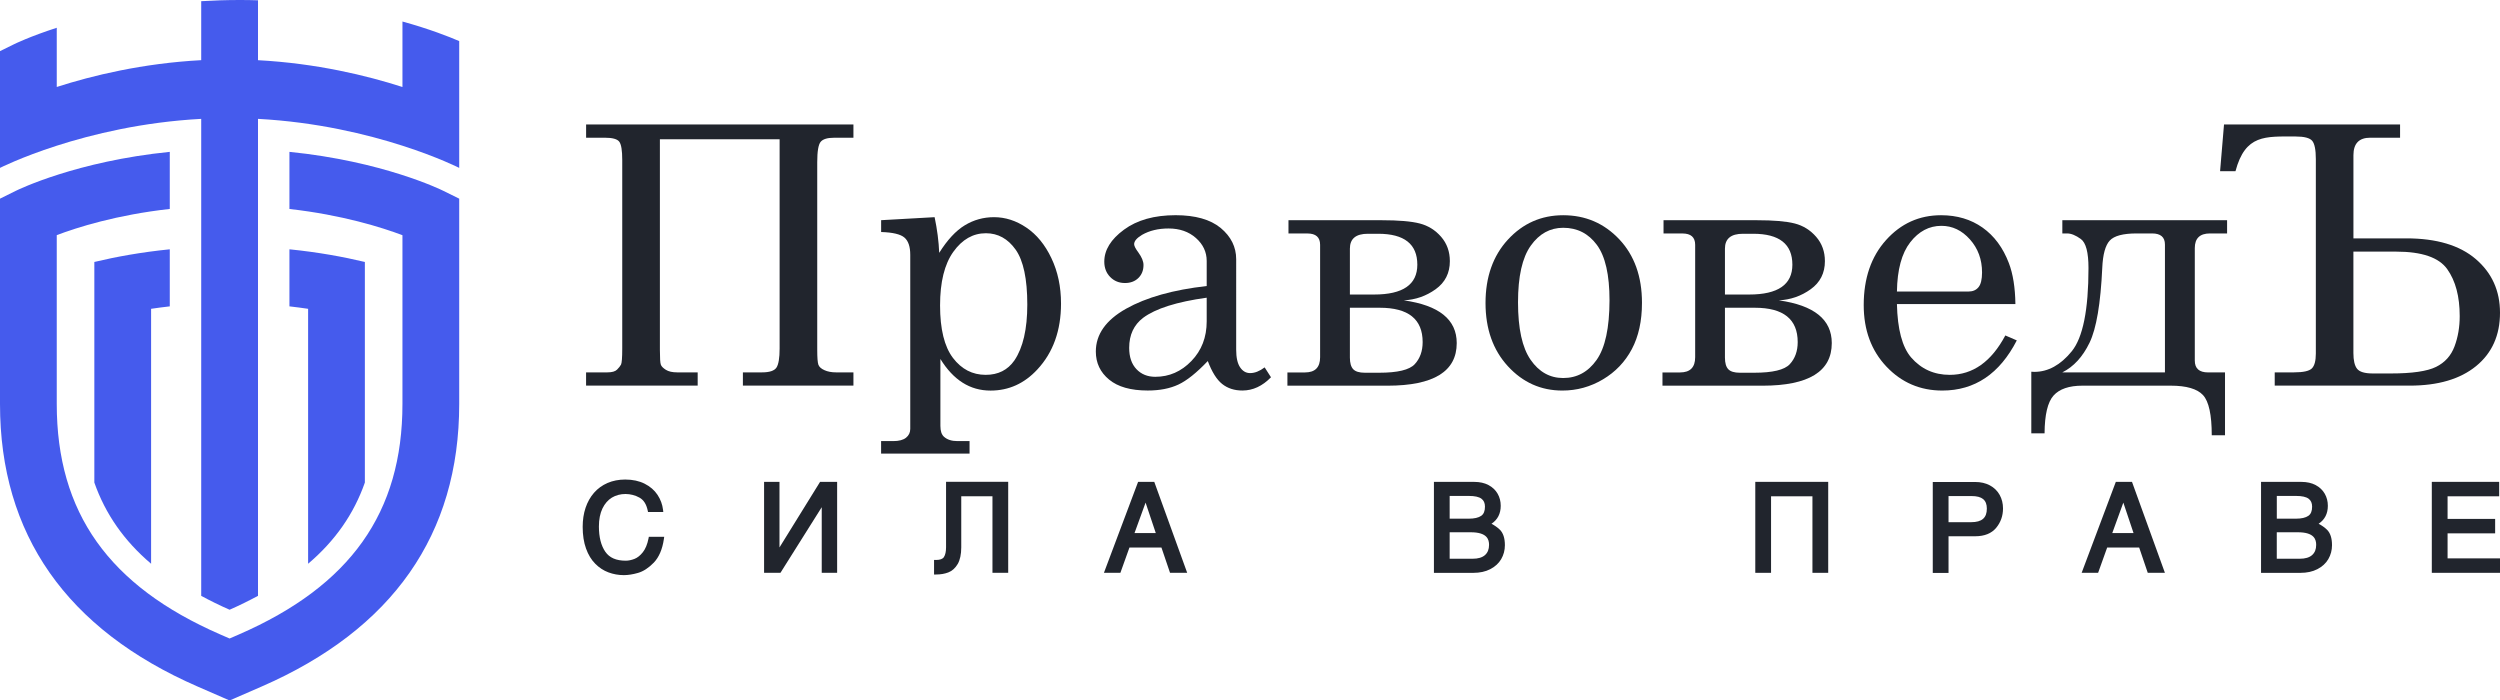 <?xml version="1.0" encoding="utf-8"?>
<!-- Generator: Adobe Illustrator 24.3.0, SVG Export Plug-In . SVG Version: 6.00 Build 0)  -->
<svg version="1.1" id="Слой_2" xmlns="http://www.w3.org/2000/svg" xmlns:xlink="http://www.w3.org/1999/xlink" x="0px" y="0px"
	 viewBox="0 0 756.3 211.9" style="enable-background:new 0 0 756.3 211.9;" xml:space="preserve">
<style type="text/css">
	.st0{fill:#455BED;}
	.st1{fill:#21252D;}
</style>
<g>
	<path class="st0" d="M110.38,145.98V96.97V83.05v-3.8c-6.48-1.55-14.16-2.96-22.82-3.83v17.26c1.95,0.22,3.82,0.47,5.65,0.74v77.13
		C101.4,163.6,107.04,155.49,110.38,145.98z"/>
	<path class="st0" d="M28.54,96.97v49.01c3.34,9.52,8.99,17.62,17.17,24.57V93.42c1.82-0.27,3.7-0.52,5.65-0.74V75.42
		c-8.66,0.87-16.34,2.28-22.82,3.83v3.8V96.97z"/>
	<path class="st0" d="M138.92,33.03v-20.6c-3.01-1.3-8.89-3.63-17.17-5.92v19.81c-10.79-3.47-25.99-7.16-43.7-8.11V0.09
		C76.27,0.03,74.46,0,72.62,0c-4.06,0-7.98,0.13-11.75,0.36v17.84c-17.71,0.95-32.91,4.64-43.7,8.11V8.4
		C9.13,11,4.51,13.24,4.06,13.47l-4.06,2v17.56v6.31v11.45c0,0,25.44-12.93,60.87-14.83v144.3c2.71,1.46,5.54,2.87,8.59,4.2
		c3.04-1.34,5.88-2.75,8.59-4.21V35.96c35.44,1.9,60.87,14.83,60.87,14.83L138.92,33.03L138.92,33.03z"/>
	<path class="st0" d="M87.56,45.94v17.28c16,1.8,27.98,5.59,34.19,7.93v51.06c0,32.86-15.72,55.01-49.46,69.72l-2.83,1.23
		l-2.83-1.23c-33.74-14.71-49.46-36.87-49.46-69.72V71.13c6.19-2.34,18.11-6.13,34.19-7.92V45.94C23.24,48.77,5.66,57.3,4.78,57.73
		L0,60.1v62.12c0,39.42,20.11,68.17,59.77,85.47l9.69,4.22l9.69-4.22c39.66-17.29,59.77-46.05,59.77-85.47V60.1l-4.78-2.36
		C133.27,57.3,115.68,48.77,87.56,45.94z"/>
</g>
<g>
	<path class="st1" d="M196.19,162.89c-0.35,1.77-0.93,3.17-1.71,4.16h0c-0.78,0.99-1.63,1.67-2.52,2.02
		c-0.92,0.36-1.82,0.55-2.67,0.55c-2.89,0-4.91-0.88-6.17-2.7c-1.29-1.86-1.94-4.44-1.94-7.65c0-2.13,0.36-3.96,1.07-5.44
		c0.7-1.45,1.66-2.56,2.85-3.29c2.44-1.48,5.8-1.44,8.37,0.01c1.26,0.71,2.06,1.97,2.47,3.87l0.1,0.48h4.62l-0.08-0.68
		c-0.19-1.61-0.75-3.13-1.67-4.52c-0.92-1.39-2.23-2.53-3.9-3.37c-1.65-0.83-3.62-1.26-5.86-1.26c-1.96,0-3.77,0.35-5.36,1.04
		c-1.6,0.7-2.98,1.69-4.09,2.97c-1.11,1.27-1.97,2.8-2.56,4.55c-0.58,1.74-0.87,3.67-0.87,5.76c0,2.49,0.34,4.7,1.01,6.55
		c0.67,1.87,1.61,3.42,2.79,4.6c1.17,1.19,2.52,2.07,4,2.62c1.47,0.55,3.03,0.83,4.65,0.83c1.27,0,2.71-0.22,4.28-0.67
		c1.62-0.46,3.23-1.51,4.79-3.12c1.56-1.63,2.59-4.02,3.04-7.1l0.1-0.7h-4.65L196.19,162.89z"/>
	<polygon class="st1" points="235.81,165.61 235.81,145.77 231.15,145.77 231.15,173.29 236.1,173.29 248.59,153.44 248.59,173.29 
		253.25,173.29 253.25,145.77 248.09,145.77 	"/>
	<path class="st1" d="M286.2,165.57c0,1.3-0.22,2.3-0.65,2.96c-0.38,0.58-1.17,0.87-2.37,0.87h-0.61v4.4h0.61
		c1.37,0,2.61-0.21,3.7-0.63c1.15-0.44,2.1-1.29,2.84-2.54c0.71-1.22,1.08-2.92,1.08-5.07v-15.43h9.44v23.15H305v-27.52h-18.8
		V165.57z"/>
	<path class="st1" d="M344.3,145.77l-10.34,27.52h4.98l2.74-7.65h9.68l2.6,7.65h5.19l-9.96-27.52H344.3z M343.21,161.27l3.35-9.22
		l3.09,9.22H343.21z"/>
	<path class="st1" d="M451.21,158.45c1.85-1.24,2.79-3.06,2.79-5.44c0-1.33-0.31-2.55-0.93-3.64c-0.63-1.1-1.56-1.99-2.77-2.63
		c-1.2-0.64-2.66-0.96-4.33-0.96h-12.18v27.52h11.93c1.95,0,3.67-0.37,5.1-1.11c1.46-0.75,2.58-1.77,3.32-3.04
		c0.74-1.27,1.12-2.69,1.12-4.22c0-2.12-0.52-3.7-1.53-4.69C453.01,159.55,452.17,158.96,451.21,158.45z M438.54,150.03h5.84
		c1.77,0,3.05,0.28,3.8,0.85c0.7,0.53,1.05,1.31,1.05,2.39c0,1.34-0.37,2.25-1.14,2.78c-0.82,0.57-2.09,0.86-3.75,0.86h-5.79V150.03
		z M449.25,167.91L449.25,167.91c-0.83,0.75-2.09,1.12-3.74,1.12h-6.96v-8.01h6.38c4.97,0,5.54,2.18,5.54,3.82
		C450.46,166.17,450.07,167.17,449.25,167.91z"/>
	<polygon class="st1" points="531.01,173.29 535.78,173.29 535.78,150.14 548.3,150.14 548.3,173.29 553.07,173.29 553.07,145.77 
		531.01,145.77 	"/>
	<path class="st1" d="M601.97,146.83c-1.27-0.68-2.76-1.02-4.43-1.02H584.7v27.52h4.77v-11.1h8.06c2.81,0,4.95-0.86,6.35-2.55
		c1.37-1.65,2.07-3.63,2.07-5.86c0-1.51-0.34-2.89-1.02-4.11C604.25,148.49,603.26,147.52,601.97,146.83z M596.33,157.97h-6.86v-7.9
		h7.01c3.13,0,4.58,1.2,4.58,3.79C601.07,156.66,599.56,157.97,596.33,157.97z"/>
	<path class="st1" d="M640.08,145.77l-10.34,27.52h4.98l2.74-7.65h9.68l2.6,7.65h5.19l-9.96-27.52H640.08z M639,161.27l3.35-9.22
		l3.09,9.22H639z"/>
	<path class="st1" d="M701.43,158.45c1.85-1.24,2.79-3.06,2.79-5.44c0-1.33-0.31-2.55-0.93-3.64c-0.63-1.1-1.56-1.99-2.77-2.63
		c-1.2-0.64-2.66-0.96-4.33-0.96h-12.18v27.52h11.93c1.95,0,3.67-0.37,5.1-1.11c1.46-0.75,2.58-1.77,3.32-3.04
		c0.74-1.27,1.12-2.69,1.12-4.22c0-2.12-0.51-3.7-1.53-4.69C703.24,159.55,702.4,158.96,701.43,158.45z M688.77,150.03h5.84
		c1.77,0,3.05,0.28,3.8,0.85c0.7,0.53,1.05,1.31,1.05,2.39c0,1.34-0.37,2.25-1.14,2.78c-0.82,0.57-2.09,0.86-3.75,0.86h-5.79V150.03
		z M699.47,167.91L699.47,167.91c-0.83,0.75-2.09,1.12-3.74,1.12h-6.96v-8.01h6.38c4.97,0,5.54,2.18,5.54,3.82
		C700.69,166.17,700.29,167.17,699.47,167.91z"/>
	<polygon class="st1" points="740.44,168.92 740.44,161.35 754.83,161.35 754.83,156.98 740.44,156.98 740.44,150.14 756.05,150.14 
		756.05,145.77 735.67,145.77 735.67,173.29 756.3,173.29 756.3,168.92 	"/>
	<path class="st1" d="M177.29,41.66h5.66c2.35,0,3.82,0.41,4.41,1.23c0.59,0.82,0.88,2.65,0.88,5.5v57.05c0,2.78-0.13,4.4-0.37,4.86
		c-0.25,0.46-0.65,0.97-1.2,1.52c-0.55,0.55-1.52,0.83-2.91,0.83h-6.46v4.01h33.76v-4.01h-6.2c-1.46,0-2.6-0.26-3.42-0.77
		c-0.82-0.52-1.33-1.03-1.52-1.55c-0.2-0.52-0.29-2-0.29-4.46V42.14h36.22v63.3c0,2.88-0.32,4.81-0.96,5.77
		c-0.64,0.96-2.1,1.44-4.38,1.44h-5.77v4.01h33.44v-4.01h-5.23c-1.39,0-2.57-0.22-3.55-0.67c-0.98-0.44-1.58-0.99-1.82-1.63
		c-0.23-0.64-0.35-2.14-0.35-4.49V49.04c0-3.28,0.35-5.32,1.04-6.14c0.69-0.82,2.04-1.23,4.03-1.23h5.88v-4.01h-80.87V41.66z"/>
	<path class="st1" d="M310.5,68.85c-3.11-2.1-6.37-3.15-9.79-3.15c-3.2,0-6.15,0.82-8.85,2.46c-2.7,1.64-5.28,4.42-7.73,8.33
		c-0.14-3.45-0.61-7.05-1.39-10.79l-16.18,0.91v3.58c3.53,0.11,5.88,0.67,7.05,1.68c1.18,1.02,1.76,2.75,1.76,5.21v52.67
		c0,1.1-0.43,1.99-1.28,2.67c-0.85,0.68-2.14,1.02-3.85,1.02h-3.69v3.79h26.76v-3.79h-3.69c-1.71,0-3.04-0.43-4.01-1.28
		c-0.75-0.64-1.12-1.75-1.12-3.31v-20.25c1.95,3.17,4.19,5.56,6.71,7.16c2.52,1.6,5.34,2.4,8.47,2.4c5.5,0,10.23-2.14,14.17-6.41
		c4.76-5.13,7.14-11.77,7.14-19.92c0-5.09-0.97-9.67-2.91-13.73C316.14,74.03,313.61,70.95,310.5,68.85z M306.89,109.02
		c-2.03,2.92-4.92,4.38-8.69,4.38c-4.02,0-7.32-1.71-9.92-5.13c-2.59-3.42-3.89-8.71-3.89-15.86c0-7.09,1.34-12.5,4.02-16.24
		c2.68-3.74,5.96-5.61,9.84-5.61c3.66,0,6.66,1.66,9.01,4.97c2.34,3.31,3.52,8.85,3.52,16.61
		C310.78,99.55,309.48,105.18,306.89,109.02z"/>
	<path class="st1" d="M378.19,112.87c-1.25,0-2.26-0.59-3.04-1.76c-0.78-1.14-1.18-2.92-1.18-5.34V78.41c0-3.7-1.57-6.85-4.7-9.46
		c-3.13-2.56-7.67-3.85-13.62-3.85c-6.45,0-11.65,1.46-15.62,4.38c-3.97,2.92-5.96,6.14-5.96,9.67c0,1.89,0.6,3.44,1.79,4.65
		c1.19,1.21,2.68,1.82,4.46,1.82c1.67,0,3.03-0.51,4.06-1.52c1.03-1.02,1.55-2.32,1.55-3.93c0-1.1-0.52-2.37-1.55-3.79
		c-0.85-1.14-1.28-1.98-1.28-2.51c0-0.93,0.8-1.87,2.4-2.83c2.24-1.28,4.91-1.92,8.01-1.92c3.35,0,6.11,0.96,8.28,2.88
		c2.17,1.92,3.26,4.24,3.26,6.94v7.59c-10.15,1.14-18.28,3.43-24.38,6.86c-6.11,3.44-9.16,7.75-9.16,12.95
		c0,3.46,1.34,6.29,4.01,8.49c2.67,2.21,6.57,3.31,11.7,3.31c3.6,0,6.68-0.6,9.24-1.79c2.56-1.19,5.54-3.57,8.92-7.13
		c1.25,3.31,2.7,5.63,4.35,6.94c1.66,1.32,3.69,1.98,6.12,1.98c3.17,0,6.05-1.34,8.65-4.01l-1.92-2.99
		C381.04,112.3,379.58,112.87,378.19,112.87z M365.05,97.22c0,4.81-1.54,8.8-4.62,11.99c-3.08,3.19-6.72,4.78-10.92,4.78
		c-2.35,0-4.26-0.77-5.72-2.32c-1.46-1.55-2.19-3.69-2.19-6.44c0-3.92,1.41-6.94,4.22-9.08c3.77-2.81,10.18-4.84,19.23-6.09V97.22z"
		/>
	<path class="st1" d="M440.69,103.79c0-7.12-5.34-11.43-16.02-12.93c3.56-0.18,6.77-1.3,9.64-3.36c2.87-2.06,4.3-4.9,4.3-8.49
		c0-2.88-0.88-5.34-2.64-7.37c-1.76-2.03-3.92-3.37-6.46-4.03c-2.55-0.66-6.4-0.99-11.57-0.99h-28.15v4.01h5.72
		c2.56,0,3.85,1.14,3.85,3.42v34.03c0,3.06-1.52,4.59-4.57,4.59h-5.32v4.01h30.32C433.72,116.66,440.69,112.37,440.69,103.79z
		 M408.37,75.21c0-2.99,1.81-4.49,5.43-4.49h3.14c7.88,0,11.83,3.12,11.83,9.35c0,6.02-4.35,9.03-13.05,9.03h-7.35V75.21z
		 M427.98,110.18c-1.6,1.72-5.19,2.58-10.76,2.58h-4.32c-1.67,0-2.84-0.35-3.52-1.06c-0.67-0.71-1.01-1.88-1.01-3.52V93.1h9.06
		c8.63,0,12.95,3.46,12.95,10.39C430.38,106.23,429.58,108.45,427.98,110.18z"/>
	<path class="st1" d="M472.9,65.11c-6.62,0-12.2,2.46-16.72,7.37c-4.52,4.91-6.78,11.31-6.78,19.18c0,7.83,2.25,14.21,6.76,19.12
		c4.5,4.91,10,7.37,16.48,7.37c4.38,0,8.47-1.12,12.26-3.37c3.79-2.24,6.71-5.3,8.76-9.16c2.05-3.86,3.07-8.54,3.07-14.02
		c0-7.94-2.29-14.34-6.86-19.2C485.28,67.54,479.63,65.11,472.9,65.11z M483.02,108.86c-2.58,3.67-5.96,5.5-10.12,5.5
		c-4.02,0-7.31-1.83-9.85-5.5c-2.55-3.67-3.82-9.47-3.82-17.41c0-7.8,1.28-13.51,3.85-17.12c2.56-3.61,5.84-5.42,9.83-5.42
		c4.24,0,7.63,1.73,10.18,5.18c2.55,3.46,3.82,9.05,3.82,16.77C486.89,99.19,485.6,105.19,483.02,108.86z"/>
	<path class="st1" d="M554.15,103.79c0-7.12-5.34-11.43-16.02-12.93c3.56-0.18,6.77-1.3,9.64-3.36c2.87-2.06,4.3-4.9,4.3-8.49
		c0-2.88-0.88-5.34-2.65-7.37c-1.76-2.03-3.92-3.37-6.46-4.03c-2.55-0.66-6.4-0.99-11.56-0.99h-28.15v4.01h5.72
		c2.56,0,3.85,1.14,3.85,3.42v34.03c0,3.06-1.52,4.59-4.57,4.59h-5.32v4.01h30.32C547.18,116.66,554.15,112.37,554.15,103.79z
		 M521.83,75.21c0-2.99,1.81-4.49,5.43-4.49h3.14c7.88,0,11.83,3.12,11.83,9.35c0,6.02-4.35,9.03-13.05,9.03h-7.35V75.21z
		 M526.36,112.76c-1.67,0-2.84-0.35-3.52-1.06c-0.67-0.71-1.01-1.88-1.01-3.52V93.1h9.06c8.63,0,12.95,3.46,12.95,10.39
		c0,2.73-0.8,4.96-2.4,6.69c-1.6,1.72-5.19,2.58-10.76,2.58H526.36z"/>
	<path class="st1" d="M589.83,113.4c-4.74,0-8.64-1.76-11.7-5.29c-2.67-3.13-4.1-8.51-4.27-16.13h35.84
		c-0.07-4.99-0.73-9.12-1.98-12.39c-1.78-4.67-4.43-8.24-7.96-10.74c-3.53-2.49-7.71-3.74-12.55-3.74c-6.59,0-12.14,2.5-16.64,7.51
		c-4.5,5-6.76,11.56-6.76,19.68c0,7.55,2.29,13.75,6.86,18.59c4.58,4.84,10.21,7.26,16.91,7.26c9.83,0,17.34-5.06,22.54-15.17
		l-3.47-1.5C602.42,109.43,596.81,113.4,589.83,113.4z M577.89,73.29c2.58-3.31,5.72-4.97,9.43-4.97c3.31,0,6.19,1.37,8.63,4.11
		c2.44,2.74,3.66,6.07,3.66,9.99c0,2.1-0.36,3.59-1.07,4.46c-0.71,0.87-1.71,1.31-2.99,1.31h-21.69
		C573.96,81.57,575.31,76.6,577.89,73.29z"/>
	<path class="st1" d="M623.91,70.62h1.44c1.21,0,2.59,0.56,4.14,1.68c1.55,1.12,2.32,4.05,2.32,8.79c0,12.64-1.69,21.04-5.07,25.19
		c-3.38,4.15-7.16,6.22-11.32,6.22l-0.91-0.05v18.64h4.01c0.04-5.63,0.94-9.44,2.72-11.43c1.78-1.99,4.7-2.99,8.76-2.99h26.66
		c4.77,0,8.04,0.95,9.8,2.86c1.76,1.9,2.64,5.96,2.64,12.15h4.01v-19.02h-5.13c-2.67,0-4.01-1.19-4.01-3.58V75.05
		c0-2.95,1.53-4.43,4.59-4.43h5.18v-4.01h-49.84V70.62z M635.98,80.98c0.18-4.02,0.93-6.76,2.26-8.2c1.33-1.44,4.04-2.16,8.12-2.16
		h4.69c2.59,0,3.89,1.12,3.89,3.36v38.67h-31.04c3.42-1.71,6.16-4.7,8.23-8.97C634.2,99.41,635.48,91.84,635.98,80.98z"/>
	<path class="st1" d="M756.3,94.6c0-6.62-2.44-12.03-7.31-16.21c-4.87-4.18-11.88-6.28-21.02-6.28h-16.01V46.95
		c0-3.53,1.69-5.29,5.08-5.29h9.03v-4.01h-53.26l-1.19,14.14h4.66c2.97-11.16,9.02-10.5,18.16-10.5c2.64,0,4.32,0.44,5.05,1.31
		c0.73,0.87,1.1,2.72,1.1,5.53v58.81c0,2.21-0.4,3.71-1.2,4.51c-0.8,0.8-2.61,1.2-5.42,1.2h-5.82v4.01H729
		c8.55,0,15.23-1.97,20.06-5.9C753.88,106.82,756.3,101.44,756.3,94.6z M742.54,104.8c-1.05,2.81-2.92,4.88-5.6,6.2
		c-2.68,1.32-7.24,1.98-13.68,1.98h-5.44c-2.42,0-4-0.47-4.75-1.41c-0.75-0.94-1.12-2.54-1.12-4.78V76.12h12.91
		c7.82,0,12.98,1.77,15.49,5.32c2.51,3.54,3.76,8.27,3.76,14.18C744.12,98.93,743.59,101.99,742.54,104.8z"/>
</g>
</svg>
